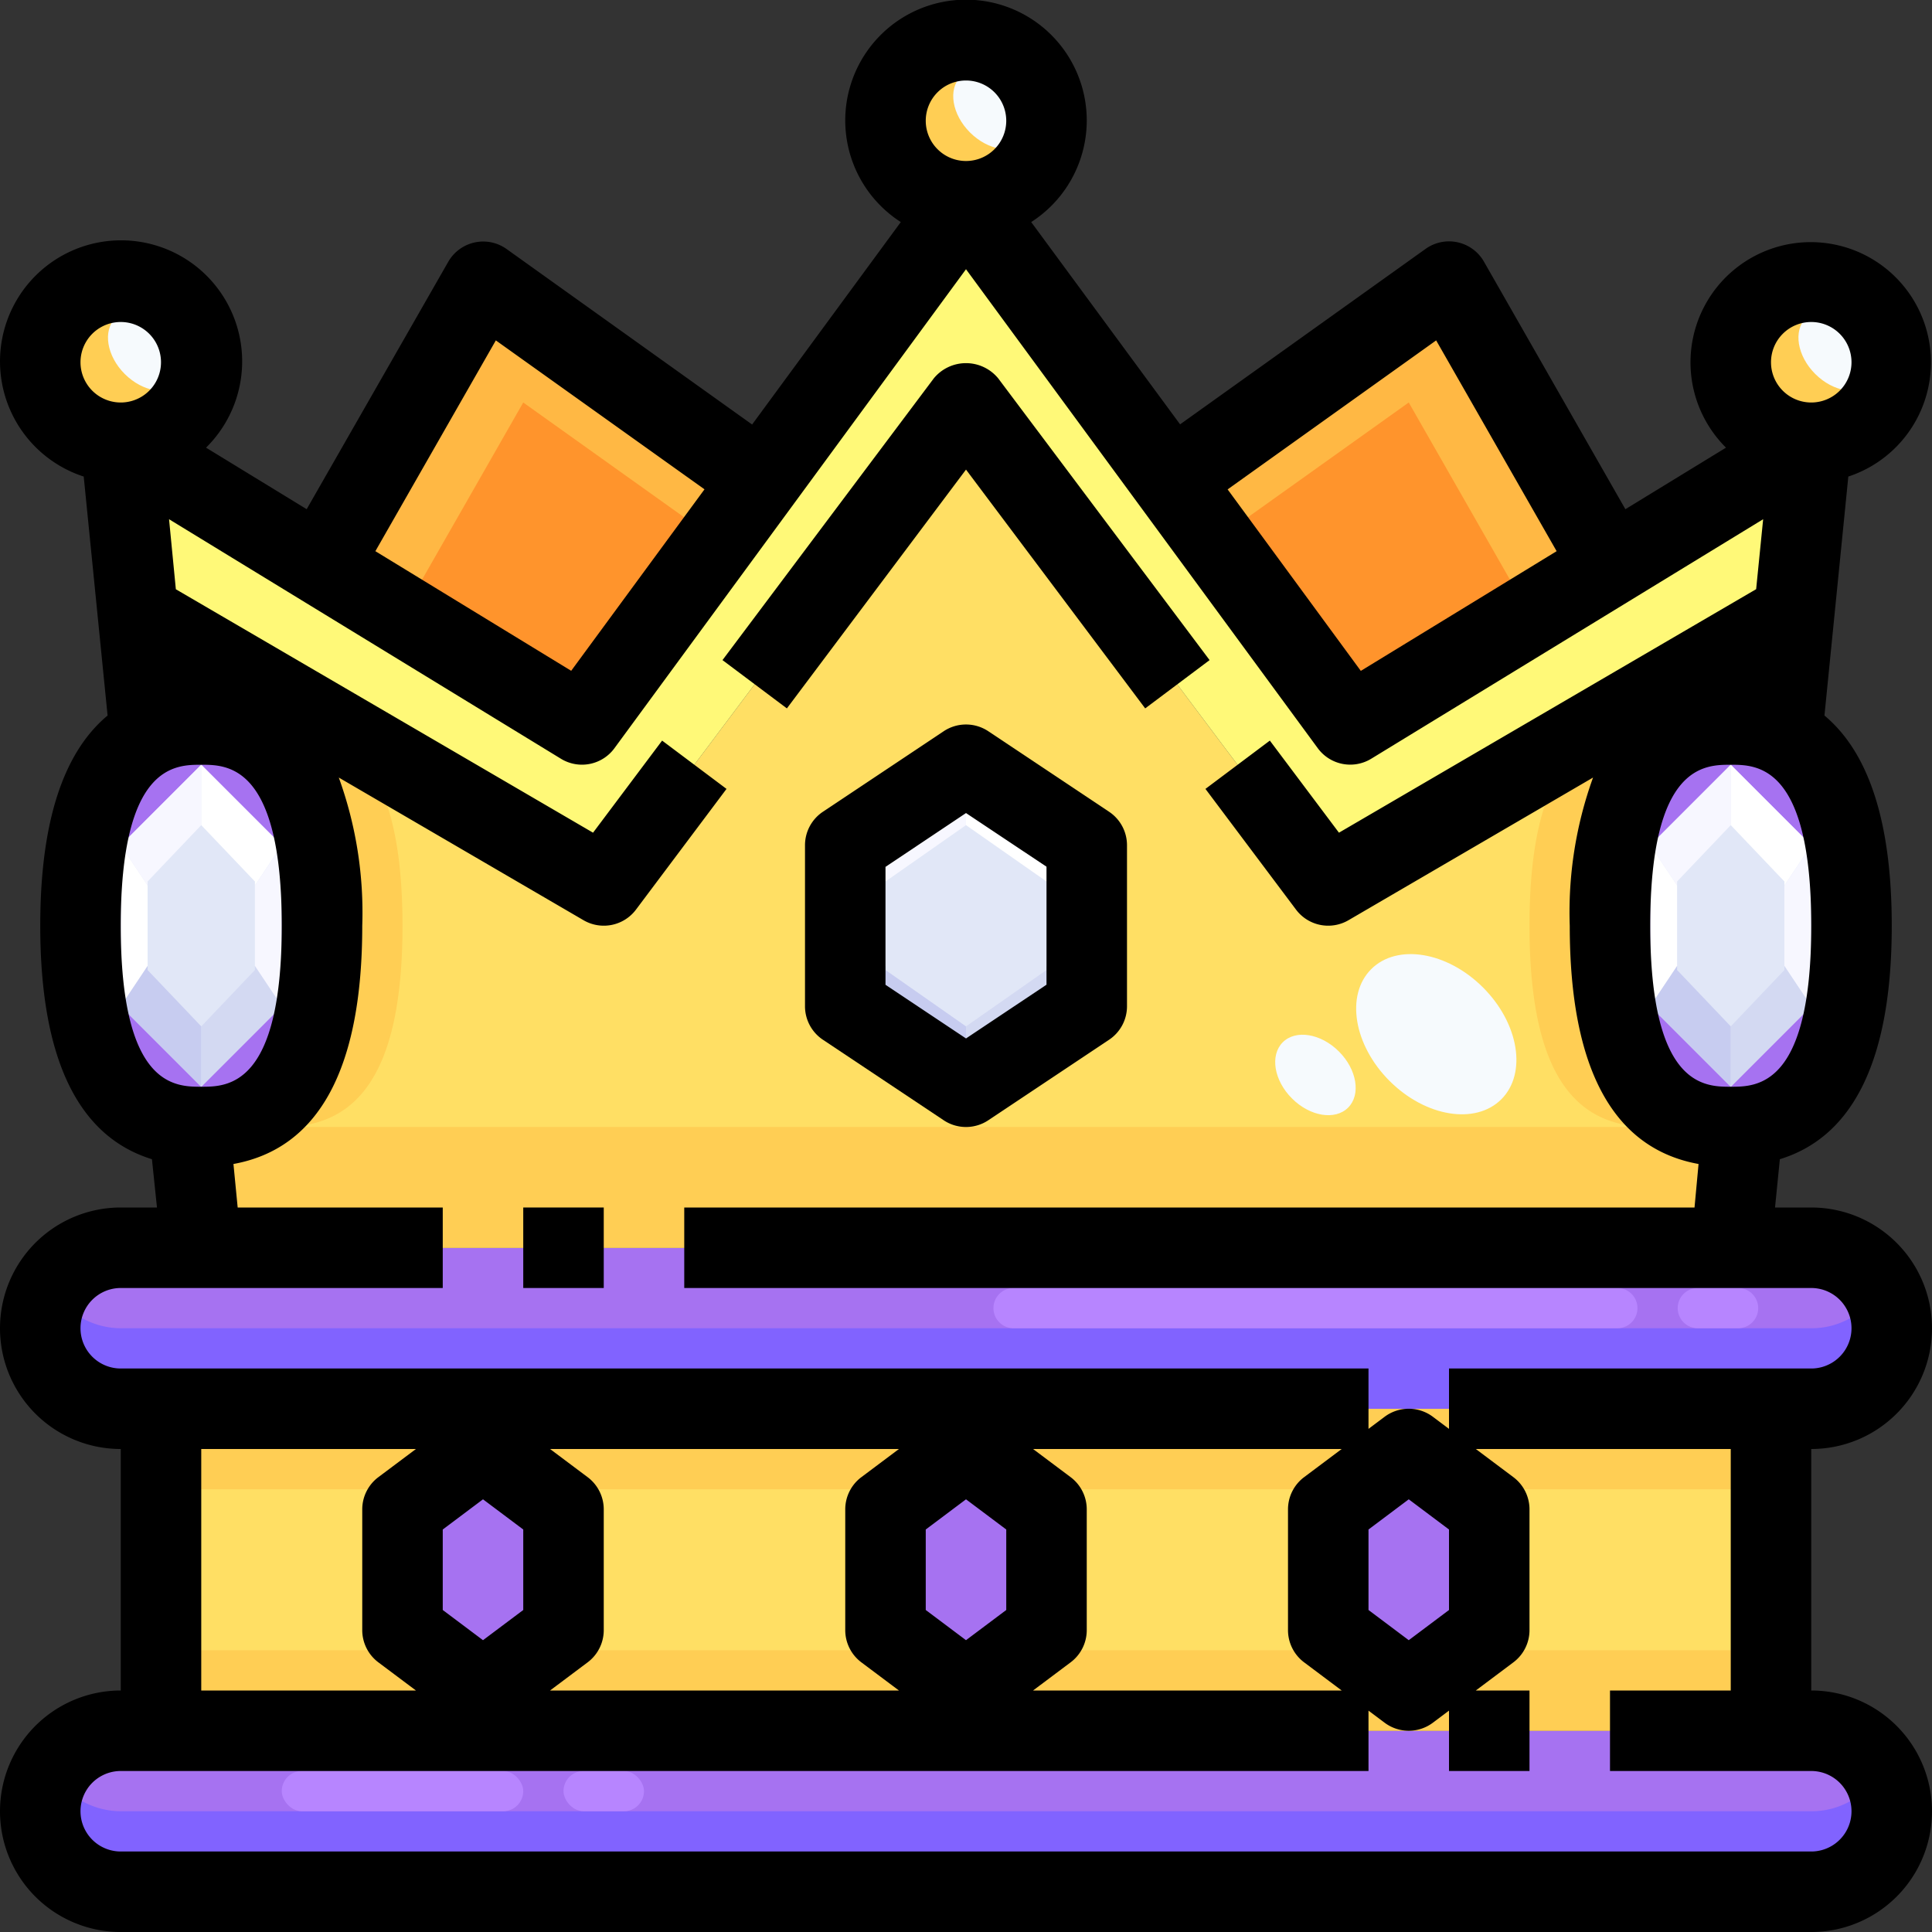 <svg xmlns="http://www.w3.org/2000/svg" viewBox="0 0 48 48"><rect x="0" y="0" width="48" height="48" fill="#333333" stroke="none"/><title>30-crown</title><g id="_30-crown" data-name="30-crown"><path d="M44,43H4V35H44Z" style="fill:#ffdf64"/><path d="M45,43a2.006,2.006,0,0,1,2,2,2.015,2.015,0,0,1-2,2H3a2.006,2.006,0,0,1-2-2,1.955,1.955,0,0,1,.59-1.41A1.955,1.955,0,0,1,3,43H45Z" style="fill:#a672f1"/><path d="M45,31a2.006,2.006,0,0,1,2,2,2.015,2.015,0,0,1-2,2H3a2.006,2.006,0,0,1-2-2,1.955,1.955,0,0,1,.59-1.41A1.955,1.955,0,0,1,3,31H45Z" style="fill:#a672f1"/><path d="M44.27,18.27C45.29,18.77,46,20.1,46,23c0,3.76-1.18,4.87-2.7,4.99-.1.01-.2.01-.3.01-1.66,0-3-1-3-5s1.34-5,3-5A2.841,2.841,0,0,1,44.27,18.27Z" style="fill:#a672f1"/><path d="M3.73,18.27A2.841,2.841,0,0,1,5,18c1.66,0,3,1,3,5s-1.34,5-3,5c-.1,0-.2,0-.3-.01C3.18,27.87,2,26.76,2,23,2,20.1,2.71,18.77,3.73,18.27Z" style="fill:#a672f1"/><path d="M43,18a2.841,2.841,0,0,1,1.27.27l.31-3.02L33,22l-2.9-3.86L24,10,15,22,3.42,15.25l.31,3.02A2.841,2.841,0,0,1,5,18c1.66,0,3,1,3,5s-1.34,5-3,5c-.1,0-.2,0-.3-.01V28L5,31H43l.3-3v-.01c-.1.01-.2.01-.3.01-1.66,0-3-1-3-5S41.34,18,43,18Z" style="fill:#ffdf64"/><polygon points="40 14.057 40 14 36 7 29.09 11.93 33.55 18 40 14.057" style="fill:#ffb844"/><polygon points="18.91 11.93 12 7 8 14 8 14.057 14.45 18 18.91 11.93" style="fill:#ffb844"/><polygon points="33.55 18 45 11 44.58 15.25 33 22 30.1 18.14 24 10 15 22 3.42 15.25 3 11 14.45 18 18.91 11.93 24 5 29.09 11.93 33.55 18" style="fill:#fff978"/><polygon points="30.192 13.43 33.55 18 38.012 15.272 35 10 30.192 13.43" style="fill:#ff942c"/><polygon points="17.808 13.43 13 10 9.988 15.272 14.45 18 17.808 13.43" style="fill:#ff942c"/><rect x="4" y="35" width="40" height="2" style="fill:#ffce54"/><rect x="4" y="41" width="40" height="2" style="fill:#ffce54"/><path d="M46.41,44.41A1.955,1.955,0,0,1,45,45H3a2,2,0,0,1-1.721-1A1.963,1.963,0,0,0,1,45a2.006,2.006,0,0,0,2,2H45a1.984,1.984,0,0,0,1.721-3A1.938,1.938,0,0,1,46.41,44.41Z" style="fill:#8163ff"/><path d="M46.41,32.41A1.955,1.955,0,0,1,45,33H3a2,2,0,0,1-1.721-1A1.963,1.963,0,0,0,1,33a2.006,2.006,0,0,0,2,2H45a1.984,1.984,0,0,0,1.721-3A1.938,1.938,0,0,1,46.41,32.41Z" style="fill:#8163ff"/><path d="M40,23c0-3.126.82-4.416,1.97-4.832A3.035,3.035,0,0,0,41,18c-1.66,0-3,1-3,5s1.34,5,3,5c.1,0,.2,0,.3-.01a2.789,2.789,0,0,0,.7-.146C40.836,27.441,40,26.157,40,23Z" style="fill:#ffce54"/><path d="M8,23c0-3.126-.82-4.416-1.97-4.832A3.035,3.035,0,0,1,7,18c1.66,0,3,1,3,5s-1.34,5-3,5c-.1,0-.2,0-.3-.01a2.789,2.789,0,0,1-.7-.146C7.164,27.441,8,26.157,8,23Z" style="fill:#ffce54"/><polygon points="24 28 5 28 4.7 28 5 31 24 31 43 31 43.3 28 43 28 24 28" style="fill:#ffce54"/><polygon points="27 21 27 25 24 27 21 25 21 21 24 19 27 21" style="fill:#e1e7f7"/><polygon points="22 21.9 24 20.5 24 19 21 21 22 22 22 21.9" style="fill:#f7f7ff"/><polygon points="22 22 21 21 21 25 22 24 22 22" style="fill:#fff"/><polygon points="26 21.9 26 22 27 21 24 19 24 20.5 26 21.9" style="fill:#fff"/><polygon points="26 22 26 24 27 25 27 21 26 22" style="fill:#f7f7ff"/><polygon points="26 24.1 24 25.5 24 27 27 25 26 24 26 24.1" style="fill:#d3d9f2"/><polygon points="22 24.1 22 24 21 25 24 27 24 25.5 22 24.1" style="fill:#c7ccf0"/><polygon points="45 21 45 25 43 27 41 25 41 21 43 19 45 21" style="fill:#e1e7f7"/><polygon points="41.667 21.9 43 20.5 43 19 41 21 41.667 22 41.667 21.9" style="fill:#f7f7ff"/><polygon points="41.667 22 41 21 41 25 41.667 24 41.667 22" style="fill:#fff"/><polygon points="44.333 21.9 44.333 22 45 21 43 19 43 20.5 44.333 21.9" style="fill:#fff"/><polygon points="44.333 22 44.333 24 45 25 45 21 44.333 22" style="fill:#f7f7ff"/><polygon points="44.333 24.1 43 25.5 43 27 45 25 44.333 24 44.333 24.1" style="fill:#d3d9f2"/><polygon points="41.667 24.1 41.667 24 41 25 43 27 43 25.5 41.667 24.1" style="fill:#c7ccf0"/><polygon points="7 21 7 25 5 27 3 25 3 21 5 19 7 21" style="fill:#e1e7f7"/><polygon points="3.667 21.9 5 20.5 5 19 3 21 3.667 22 3.667 21.9" style="fill:#f7f7ff"/><polygon points="3.667 22 3 21 3 25 3.667 24 3.667 22" style="fill:#fff"/><polygon points="6.333 21.9 6.333 22 7 21 5 19 5 20.5 6.333 21.9" style="fill:#fff"/><polygon points="6.333 22 6.333 24 7 25 7 21 6.333 22" style="fill:#f7f7ff"/><polygon points="6.333 24.1 5 25.5 5 27 7 25 6.333 24 6.333 24.1" style="fill:#d3d9f2"/><polygon points="3.667 24.1 3.667 24 3 25 5 27 5 25.5 3.667 24.1" style="fill:#c7ccf0"/><circle cx="45" cy="9" r="2" style="fill:#ffce54"/><circle cx="24" cy="3" r="2" style="fill:#ffce54"/><circle cx="3" cy="9" r="2" style="fill:#ffce54"/><polygon points="37 37.5 37 40.5 35 42 33 40.5 33 37.5 35 36 37 37.5" style="fill:#a672f1"/><polygon points="33.667 38.175 35 37.125 35 36 33 37.5 33.667 38.25 33.667 38.175" style="fill:#976efa"/><polygon points="33.667 38.25 33 37.5 33 40.5 33.667 39.75 33.667 38.25" style="fill:#b785ff"/><polygon points="36.333 38.175 36.333 38.25 37 37.5 35 36 35 37.125 36.333 38.175" style="fill:#b785ff"/><polygon points="36.333 38.25 36.333 39.75 37 40.5 37 37.5 36.333 38.25" style="fill:#976efa"/><polygon points="36.333 39.825 35 40.875 35 42 37 40.5 36.333 39.75 36.333 39.825" style="fill:#8163ff"/><polygon points="33.667 39.825 33.667 39.75 33 40.5 35 42 35 40.875 33.667 39.825" style="fill:#6960ff"/><polygon points="26 37.5 26 40.5 24 42 22 40.5 22 37.5 24 36 26 37.5" style="fill:#a672f1"/><polygon points="22.667 38.175 24 37.125 24 36 22 37.5 22.667 38.25 22.667 38.175" style="fill:#976efa"/><polygon points="22.667 38.25 22 37.5 22 40.5 22.667 39.75 22.667 38.25" style="fill:#b785ff"/><polygon points="25.333 38.175 25.333 38.25 26 37.5 24 36 24 37.125 25.333 38.175" style="fill:#b785ff"/><polygon points="25.333 38.25 25.333 39.75 26 40.5 26 37.5 25.333 38.25" style="fill:#976efa"/><polygon points="25.333 39.825 24 40.875 24 42 26 40.5 25.333 39.75 25.333 39.825" style="fill:#8163ff"/><polygon points="22.667 39.825 22.667 39.75 22 40.5 24 42 24 40.875 22.667 39.825" style="fill:#6960ff"/><polygon points="14 37.5 14 40.5 12 42 10 40.5 10 37.5 12 36 14 37.5" style="fill:#a672f1"/><polygon points="10.667 38.175 12 37.125 12 36 10 37.5 10.667 38.25 10.667 38.175" style="fill:#976efa"/><polygon points="10.667 38.25 10 37.5 10 40.5 10.667 39.75 10.667 38.25" style="fill:#b785ff"/><polygon points="13.333 38.175 13.333 38.25 14 37.5 12 36 12 37.125 13.333 38.175" style="fill:#b785ff"/><polygon points="13.333 38.25 13.333 39.75 14 40.5 14 37.5 13.333 38.25" style="fill:#976efa"/><polygon points="13.333 39.825 12 40.875 12 42 14 40.5 13.333 39.75 13.333 39.825" style="fill:#8163ff"/><polygon points="10.667 39.825 10.667 39.75 10 40.5 12 42 12 40.875 10.667 39.825" style="fill:#6960ff"/><path d="M24.682,32.5a.5.5,0,0,0,.5.5h15a.5.5,0,0,0,0-1h-15A.5.5,0,0,0,24.682,32.5Z" style="fill:#b785ff"/><path d="M41.682,32.5a.5.5,0,0,0,.5.5h1a.5.5,0,0,0,0-1h-1A.5.5,0,0,0,41.682,32.5Z" style="fill:#b785ff"/><rect x="7" y="44" width="6" height="1" rx="0.5" ry="0.5" style="fill:#b785ff"/><rect x="14" y="44" width="2" height="1" rx="0.5" ry="0.5" style="fill:#b785ff"/><ellipse cx="35.684" cy="25.695" rx="1.642" ry="2.286" transform="translate(-7.715 32.773) rotate(-45.02)" style="fill:#f6fafd"/><ellipse cx="24.682" cy="2.708" rx="0.825" ry="1.148" transform="translate(5.32 18.252) rotate(-45.02)" style="fill:#f6fafd"/><ellipse cx="45.682" cy="8.708" rx="0.825" ry="1.148" transform="translate(7.231 34.865) rotate(-45.02)" style="fill:#f6fafd"/><ellipse cx="32.682" cy="26.708" rx="0.825" ry="1.148" transform="translate(-9.312 30.946) rotate(-45.02)" style="fill:#f6fafd"/><ellipse cx="3.682" cy="8.708" rx="0.825" ry="1.148" transform="translate(-5.08 5.157) rotate(-45.02)" style="fill:#f6fafd"/><path d="M48,33a3,3,0,0,0-3-3h-.9l.12-1.2C46.058,28.236,47,26.305,47,23c0-2.564-.566-4.3-1.672-5.223l.593-5.937a2.987,2.987,0,1,0-3.039-.718l-2.5,1.529L36.868,6.5a1,1,0,0,0-1.449-.317l-6.1,4.36L25.62,5.517a3,3,0,1,0-3.24,0l-3.694,5.03-6.1-4.36a1,1,0,0,0-1.449.317L7.619,12.651l-2.5-1.529a3.008,3.008,0,1,0-3.039.718l.593,5.937C1.566,18.7,1,20.436,1,23c0,3.305.942,5.236,2.775,5.8L3.9,30H3a3,3,0,0,0,0,6v6a3,3,0,0,0,0,6H45a3,3,0,0,0,0-6V36A3,3,0,0,0,48,33Zm-5-6c-.649,0-2,0-2-4s1.351-4,2-4,2,0,2,4S43.649,27,43,27ZM45,8a1,1,0,1,1-1,1A1,1,0,0,1,45,8Zm-9.319.457,2.993,5.237-4.865,2.974L30.5,12.159ZM24,2a1,1,0,1,1-1,1A1,1,0,0,1,24,2ZM12.319,8.457l5.184,3.7-3.312,4.509L9.326,13.694ZM3,8a1,1,0,0,1,0,2H3A1,1,0,0,1,3,8ZM5,19c.649,0,2,0,2,4s-1.351,4-2,4-2,0-2-4S4.351,19,5,19ZM2,33a1,1,0,0,1,1-1h8V30H5.905L5.8,28.919C7.918,28.535,9,26.557,9,23a9.837,9.837,0,0,0-.583-3.682L14.5,22.864a1,1,0,0,0,1.3-.264l2.25-3-1.6-1.2-1.716,2.288L4.369,14.64,4.2,12.9l9.738,5.952a1,1,0,0,0,1.327-.262L24,6.689l8.74,11.9a1,1,0,0,0,1.327.262L43.805,12.9l-.174,1.738L33.266,20.688,31.549,18.4l-1.6,1.2,2.251,3a1,1,0,0,0,1.3.264l6.079-3.546A9.837,9.837,0,0,0,39,23c0,3.557,1.082,5.535,3.2,5.919L42.1,30H17v2H45a1,1,0,0,1,0,2H36v1.5l-.4-.3a1,1,0,0,0-1.2,0l-.4.3V34H3A1,1,0,0,1,2,33Zm30.4,8.3.934.7H25.666l.934-.7a1,1,0,0,0,.4-.8v-3a1,1,0,0,0-.4-.8l-.934-.7h7.668l-.934.7a1,1,0,0,0-.4.8v3A1,1,0,0,0,32.4,41.3ZM11,38l1-.75L13,38v2l-1,.75L11,40Zm3.6-1.3-.934-.7h8.668l-.934.7a1,1,0,0,0-.4.8v3a1,1,0,0,0,.4.8l.934.7H13.666l.934-.7a1,1,0,0,0,.4-.8v-3A1,1,0,0,0,14.6,36.7ZM25,40l-1,.75L23,40V38l1-.75L25,38Zm9-2,1-.75L36,38v2l-1,.75L34,40ZM5,36h5.334l-.934.7a1,1,0,0,0-.4.8v3a1,1,0,0,0,.4.8l.934.7H5Zm38,6H40v2h5a1,1,0,0,1,0,2H3a1,1,0,0,1,0-2H34V42.5l.4.3a1,1,0,0,0,1.2,0l.4-.3V44h2V42H36.666l.934-.7a1,1,0,0,0,.4-.8v-3a1,1,0,0,0-.4-.8l-.934-.7H43Z"/><rect x="13" y="30" width="2" height="2"/><path d="M24,11.667,28.452,17.6l1.6-1.2L24.8,9.4a1.036,1.036,0,0,0-1.6,0l-5.25,7,1.6,1.2Z"/><path d="M27.555,20.168l-3-2a1,1,0,0,0-1.11,0l-3,2A1,1,0,0,0,20,21v4a1,1,0,0,0,.445.832l3,2a1,1,0,0,0,1.11,0l3-2A1,1,0,0,0,28,25V21A1,1,0,0,0,27.555,20.168ZM26,24.465,24,25.8l-2-1.333v-2.93L24,20.2l2,1.333Z"/></g></svg>